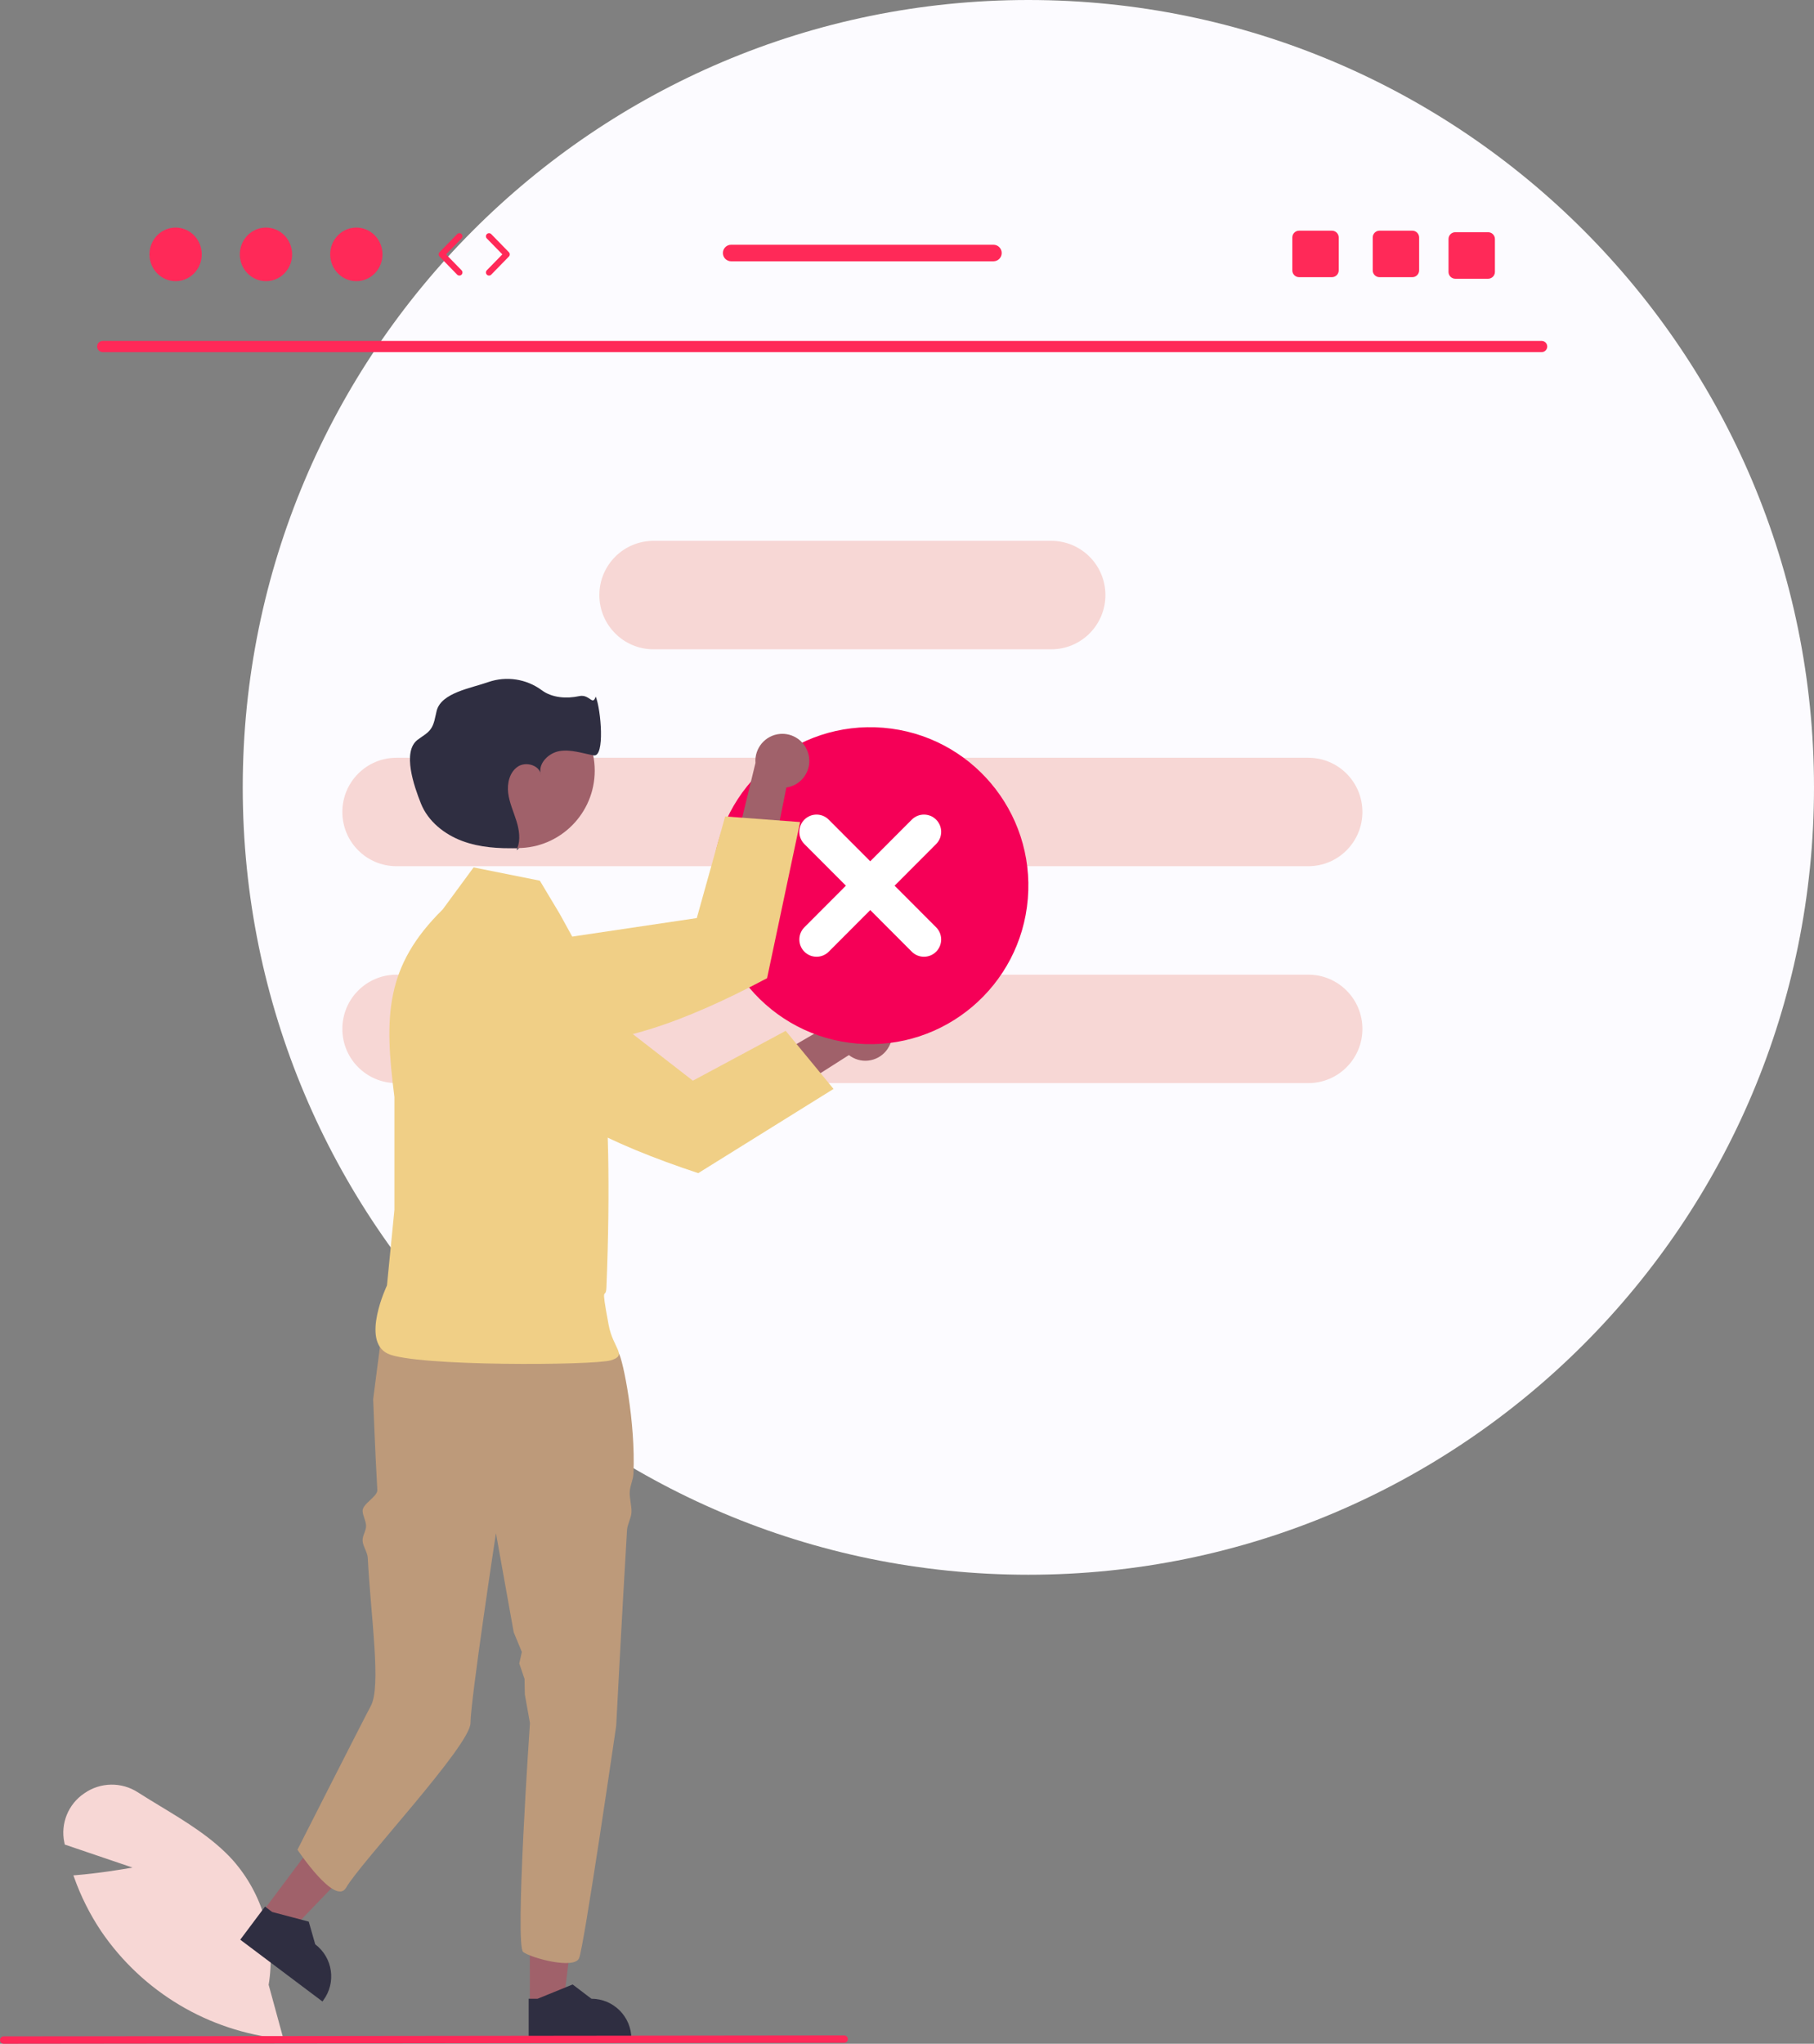 <svg width="198" height="223" viewBox="0 0 198 223" fill="none" xmlns="http://www.w3.org/2000/svg">
<rect x="0" y="0" width="198" height="223" fill="#808080" stroke="none"/>
<g clip-path="url(#clip0_436_6425)">
<path d="M112.248 171.825C159.607 171.825 198 133.361 198 85.913C198 38.464 159.607 0 112.248 0C64.888 0 26.495 38.464 26.495 85.913C26.495 133.361 64.888 171.825 112.248 171.825Z" fill="#FCFBFF"/>
<path d="M168.285 38.42H11.199C10.862 38.413 10.595 38.134 10.602 37.796C10.609 37.469 10.872 37.205 11.199 37.198H168.285C168.622 37.206 168.889 37.485 168.882 37.822C168.875 38.15 168.612 38.413 168.285 38.42Z" fill="#FF2958"/>
<path d="M114.751 59.014H71.326C68.064 59.014 65.42 61.663 65.42 64.93V64.931C65.42 68.198 68.064 70.847 71.326 70.847H114.751C118.012 70.847 120.657 68.198 120.657 64.93C120.657 61.663 118.012 59.014 114.751 59.014Z" fill="#F7D7D5"/>
<path d="M43.273 82.681H142.803C146.065 82.681 148.709 85.33 148.709 88.597C148.709 91.865 146.065 94.514 142.803 94.514H43.273C40.011 94.514 37.367 91.865 37.367 88.597C37.367 85.33 40.011 82.681 43.273 82.681Z" fill="#F7D7D5"/>
<path d="M43.273 106.349H142.803C146.065 106.349 148.709 108.998 148.709 112.266C148.709 115.533 146.065 118.182 142.803 118.182H43.273C40.011 118.182 37.367 115.533 37.367 112.266C37.367 108.998 40.011 106.349 43.273 106.349Z" fill="#F7D7D5"/>
<path d="M30.939 222.479L30.704 222.456C22.757 221.635 15.572 217.353 11.059 210.747C9.823 208.907 8.823 206.917 8.083 204.827L8.012 204.627L8.223 204.61C10.737 204.407 13.32 203.98 14.467 203.777L7.069 201.265L7.023 201.045C6.584 198.98 7.444 196.856 9.193 195.68C10.948 194.447 13.274 194.408 15.069 195.58C15.874 196.096 16.717 196.606 17.532 197.1C20.332 198.797 23.227 200.552 25.398 202.952C28.689 206.665 30.132 211.669 29.324 216.568L30.939 222.479Z" fill="#F7D7D5"/>
<path d="M57.833 218.793L61.479 218.793L63.214 204.701L57.831 204.702L57.833 218.793Z" fill="#A0616A"/>
<path d="M57.704 222.604L68.917 222.604V222.462C68.917 220.047 66.963 218.089 64.553 218.089H64.552L62.504 216.532L58.682 218.089L57.704 218.089L57.704 222.604Z" fill="#2F2E41"/>
<path d="M28.609 208.674L31.526 210.867L41.355 200.638L37.05 197.402L28.609 208.674Z" fill="#A0616A"/>
<path d="M26.224 211.646L35.194 218.388L35.279 218.274C36.725 216.342 36.335 213.601 34.407 212.152L34.407 212.152L33.701 209.675L29.711 208.623L28.928 208.034L26.224 211.646H26.224Z" fill="#2F2E41"/>
<path d="M40.731 152.665C40.731 152.665 40.932 158.166 41.186 162.578C41.227 163.302 39.536 164.088 39.579 164.875C39.608 165.397 39.926 165.905 39.956 166.449C39.987 167.024 39.548 167.532 39.579 168.127C39.61 168.707 40.111 169.373 40.141 169.968C40.466 176.363 41.645 184.02 40.465 186.161C39.883 187.215 32.468 201.829 32.468 201.829C32.468 201.829 36.599 208.038 37.78 205.968C39.339 203.235 51.354 190.447 51.354 188.005C51.354 185.566 54.133 167.287 54.133 167.287L56.072 178.104L56.96 180.248L56.681 181.506L57.255 183.204L57.286 184.885L57.846 188.005C57.846 188.005 56.164 212.318 57.111 212.995C58.061 213.675 62.661 214.896 63.204 213.675C63.744 212.454 67.259 188.301 67.259 188.301C67.259 188.301 67.826 177.232 68.44 166.944C68.475 166.347 68.894 165.626 68.927 165.037C68.965 164.354 68.699 163.467 68.735 162.805C68.773 162.045 69.109 161.51 69.142 160.783C69.393 155.163 67.985 148.319 67.536 147.645C66.182 145.611 64.963 143.985 64.963 143.985C64.963 143.985 46.72 137.98 41.845 144.082L40.731 152.665L40.731 152.665Z" fill="#BD9A7A"/>
<path d="M58.925 96.095L51.694 94.645L48.319 99.234C42.022 105.438 41.927 110.913 43.051 119.689V132.006L42.237 140.263C42.237 140.263 39.357 146.299 42.328 147.704C45.298 149.11 64.812 148.99 66.675 148.429C68.538 147.868 66.923 147.179 66.434 144.565C65.515 139.654 66.13 142.023 66.193 140.459C67.1 118.029 64.987 108.821 64.773 106.4L61.095 99.717L58.925 96.095Z" fill="#F0CF86"/>
<path d="M97.042 114.179C96.288 115.61 94.519 116.158 93.091 115.403C92.939 115.322 92.794 115.229 92.658 115.122L77.04 125.058L77.086 119.648L92.257 110.828C93.338 109.614 95.196 109.507 96.408 110.59C97.421 111.496 97.684 112.98 97.042 114.179Z" fill="#A0616A"/>
<path d="M53.215 102.359L51.437 102.171C49.794 102 48.182 102.705 47.191 104.028C46.81 104.53 46.538 105.104 46.389 105.716L46.388 105.721C45.942 107.563 46.641 109.493 48.163 110.619L54.304 115.155C58.614 120.99 66.713 124.86 76.214 128.005L90.982 118.816L85.759 112.478L75.629 117.917L60.572 106.24L60.564 106.233L54.833 102.534L53.215 102.359L53.215 102.359Z" fill="#F0CF86"/>
<path d="M56.482 92.537C61.139 92.537 64.915 88.754 64.915 84.088C64.915 79.421 61.139 75.639 56.482 75.639C51.824 75.639 48.048 79.421 48.048 84.088C48.048 88.754 51.824 92.537 56.482 92.537Z" fill="#A0616A"/>
<path d="M56.676 92.539C56.608 92.541 56.54 92.543 56.472 92.545C56.443 92.62 56.412 92.695 56.376 92.769L56.676 92.539V92.539Z" fill="#2F2E41"/>
<path d="M58.991 84.322C59.004 84.406 59.025 84.487 59.052 84.567C59.041 84.484 59.02 84.401 58.991 84.322Z" fill="#2F2E41"/>
<path d="M65.023 76C64.676 77.08 64.366 75.71 63.224 75.956C61.85 76.253 60.252 76.151 59.127 75.307C57.451 74.075 55.278 73.743 53.312 74.419C51.387 75.102 48.162 75.583 47.661 77.566C47.486 78.255 47.417 79.003 46.995 79.574C46.625 80.074 46.042 80.358 45.554 80.743C43.908 82.041 45.166 85.728 45.946 87.677C46.725 89.625 48.513 91.045 50.478 91.772C52.38 92.475 54.444 92.599 56.472 92.544C56.825 91.627 56.673 90.568 56.382 89.618C56.066 88.589 55.6 87.596 55.468 86.528C55.336 85.46 55.626 84.246 56.52 83.649C57.341 83.101 58.678 83.435 58.991 84.322C58.809 83.213 59.93 82.14 61.086 81.951C62.327 81.749 63.568 82.198 64.806 82.421C66.044 82.644 65.604 77.424 65.023 76Z" fill="#2F2E41"/>
<path d="M112.189 98.065C112.975 88.548 105.912 80.194 96.412 79.407C86.913 78.619 78.575 85.696 77.789 95.213C77.003 104.729 84.066 113.083 93.566 113.87C103.065 114.658 111.403 107.582 112.189 98.065Z" fill="#F50057"/>
<path d="M99.522 89.434L94.989 93.976L90.456 89.434C89.722 88.699 88.532 88.699 87.798 89.434C87.064 90.169 87.064 91.362 87.798 92.097L92.332 96.639L87.798 101.181C87.065 101.917 87.066 103.109 87.8 103.843C88.534 104.577 89.722 104.577 90.456 103.843L94.989 99.301L99.522 103.843C100.257 104.578 101.447 104.577 102.18 103.841C102.912 103.106 102.912 101.916 102.18 101.181L97.647 96.639L102.18 92.097C102.914 91.362 102.914 90.169 102.18 89.434C101.446 88.699 100.256 88.699 99.522 89.434Z" fill="white"/>
<path d="M88.188 82.106C88.697 83.641 87.867 85.299 86.334 85.809C86.171 85.863 86.003 85.903 85.832 85.928L82.176 104.097L78.311 100.319L82.461 83.244C82.335 81.623 83.545 80.206 85.163 80.079C86.518 79.974 87.768 80.811 88.188 82.106Z" fill="#A0616A"/>
<path d="M49.333 105.607L47.966 106.762C46.706 107.831 46.098 109.485 46.364 111.118C46.462 111.74 46.687 112.335 47.025 112.866L47.028 112.871C48.045 114.468 49.92 115.299 51.784 114.978L59.303 113.679C66.489 114.602 74.884 111.426 83.727 106.735L87.332 89.697L79.151 89.085L76.056 100.173L57.221 102.974L57.21 102.976L50.579 104.558L49.333 105.607L49.333 105.607Z" fill="#F0CF86"/>
<path d="M92.146 222.896L0.401 223C0.179 223 -0.001 222.819 2.15437e-06 222.596C0.001 222.375 0.18 222.195 0.401 222.195L92.146 222.091C92.368 222.092 92.547 222.272 92.546 222.495C92.546 222.716 92.367 222.896 92.146 222.896Z" fill="#FF2958"/>
<path d="M19.169 30.679C20.745 30.679 22.023 29.37 22.023 27.755C22.023 26.14 20.745 24.831 19.169 24.831C17.592 24.831 16.314 26.14 16.314 27.755C16.314 29.37 17.592 30.679 19.169 30.679Z" fill="#FF2958"/>
<path d="M29.031 30.679C30.608 30.679 31.886 29.37 31.886 27.755C31.886 26.14 30.608 24.831 29.031 24.831C27.454 24.831 26.176 26.14 26.176 27.755C26.176 29.37 27.454 30.679 29.031 30.679Z" fill="#FF2958"/>
<path d="M38.894 30.679C40.471 30.679 41.749 29.37 41.749 27.755C41.749 26.14 40.471 24.831 38.894 24.831C37.317 24.831 36.039 26.14 36.039 27.755C36.039 29.37 37.317 30.679 38.894 30.679Z" fill="#FF2958"/>
<path d="M50.141 30.066C50.053 30.066 49.965 30.032 49.899 29.965L47.973 27.992C47.844 27.86 47.844 27.65 47.973 27.519L49.899 25.546C50.03 25.413 50.244 25.41 50.377 25.541C50.51 25.671 50.512 25.886 50.382 26.019L48.686 27.755L50.382 29.492C50.512 29.625 50.51 29.839 50.377 29.97C50.311 30.034 50.226 30.066 50.141 30.066Z" fill="#FF2958"/>
<path d="M53.378 30.067C53.292 30.067 53.207 30.035 53.142 29.97C53.008 29.84 53.006 29.625 53.136 29.492L54.832 27.755L53.136 26.019C53.006 25.886 53.008 25.672 53.142 25.541C53.275 25.41 53.489 25.413 53.619 25.546L55.545 27.519C55.674 27.65 55.674 27.86 55.545 27.992L53.619 29.965C53.553 30.033 53.465 30.067 53.378 30.067Z" fill="#FF2958"/>
<path d="M154.157 25.17H150.575C150.166 25.17 149.835 25.501 149.835 25.911V29.503C149.835 29.912 150.166 30.244 150.575 30.244H154.157C154.565 30.244 154.9 29.912 154.9 29.503V25.911C154.9 25.501 154.565 25.17 154.157 25.17Z" fill="#FF2958"/>
<path d="M145.379 25.17H141.797C141.388 25.17 141.058 25.501 141.058 25.911V29.503C141.058 29.912 141.388 30.244 141.797 30.244H145.379C145.788 30.244 146.122 29.912 146.122 29.503V25.911C146.122 25.501 145.788 25.17 145.379 25.17Z" fill="#FF2958"/>
<path d="M162.428 25.339H158.846C158.438 25.339 158.107 25.67 158.107 26.08V29.672C158.107 30.081 158.438 30.412 158.846 30.412H162.428C162.837 30.412 163.171 30.081 163.171 29.672V26.08C163.171 25.67 162.837 25.339 162.428 25.339Z" fill="#FF2958"/>
<path d="M108.437 26.705H79.805C79.305 26.705 78.903 27.111 78.903 27.608C78.903 28.105 79.305 28.511 79.805 28.511H108.437C108.934 28.511 109.339 28.105 109.339 27.608C109.339 27.111 108.934 26.705 108.437 26.705Z" fill="#FF2958"/>
</g>
<defs>
<clipPath id="clip0_436_6425">
<rect width="198" height="223" fill="white"/>
</clipPath>
</defs>
</svg>
